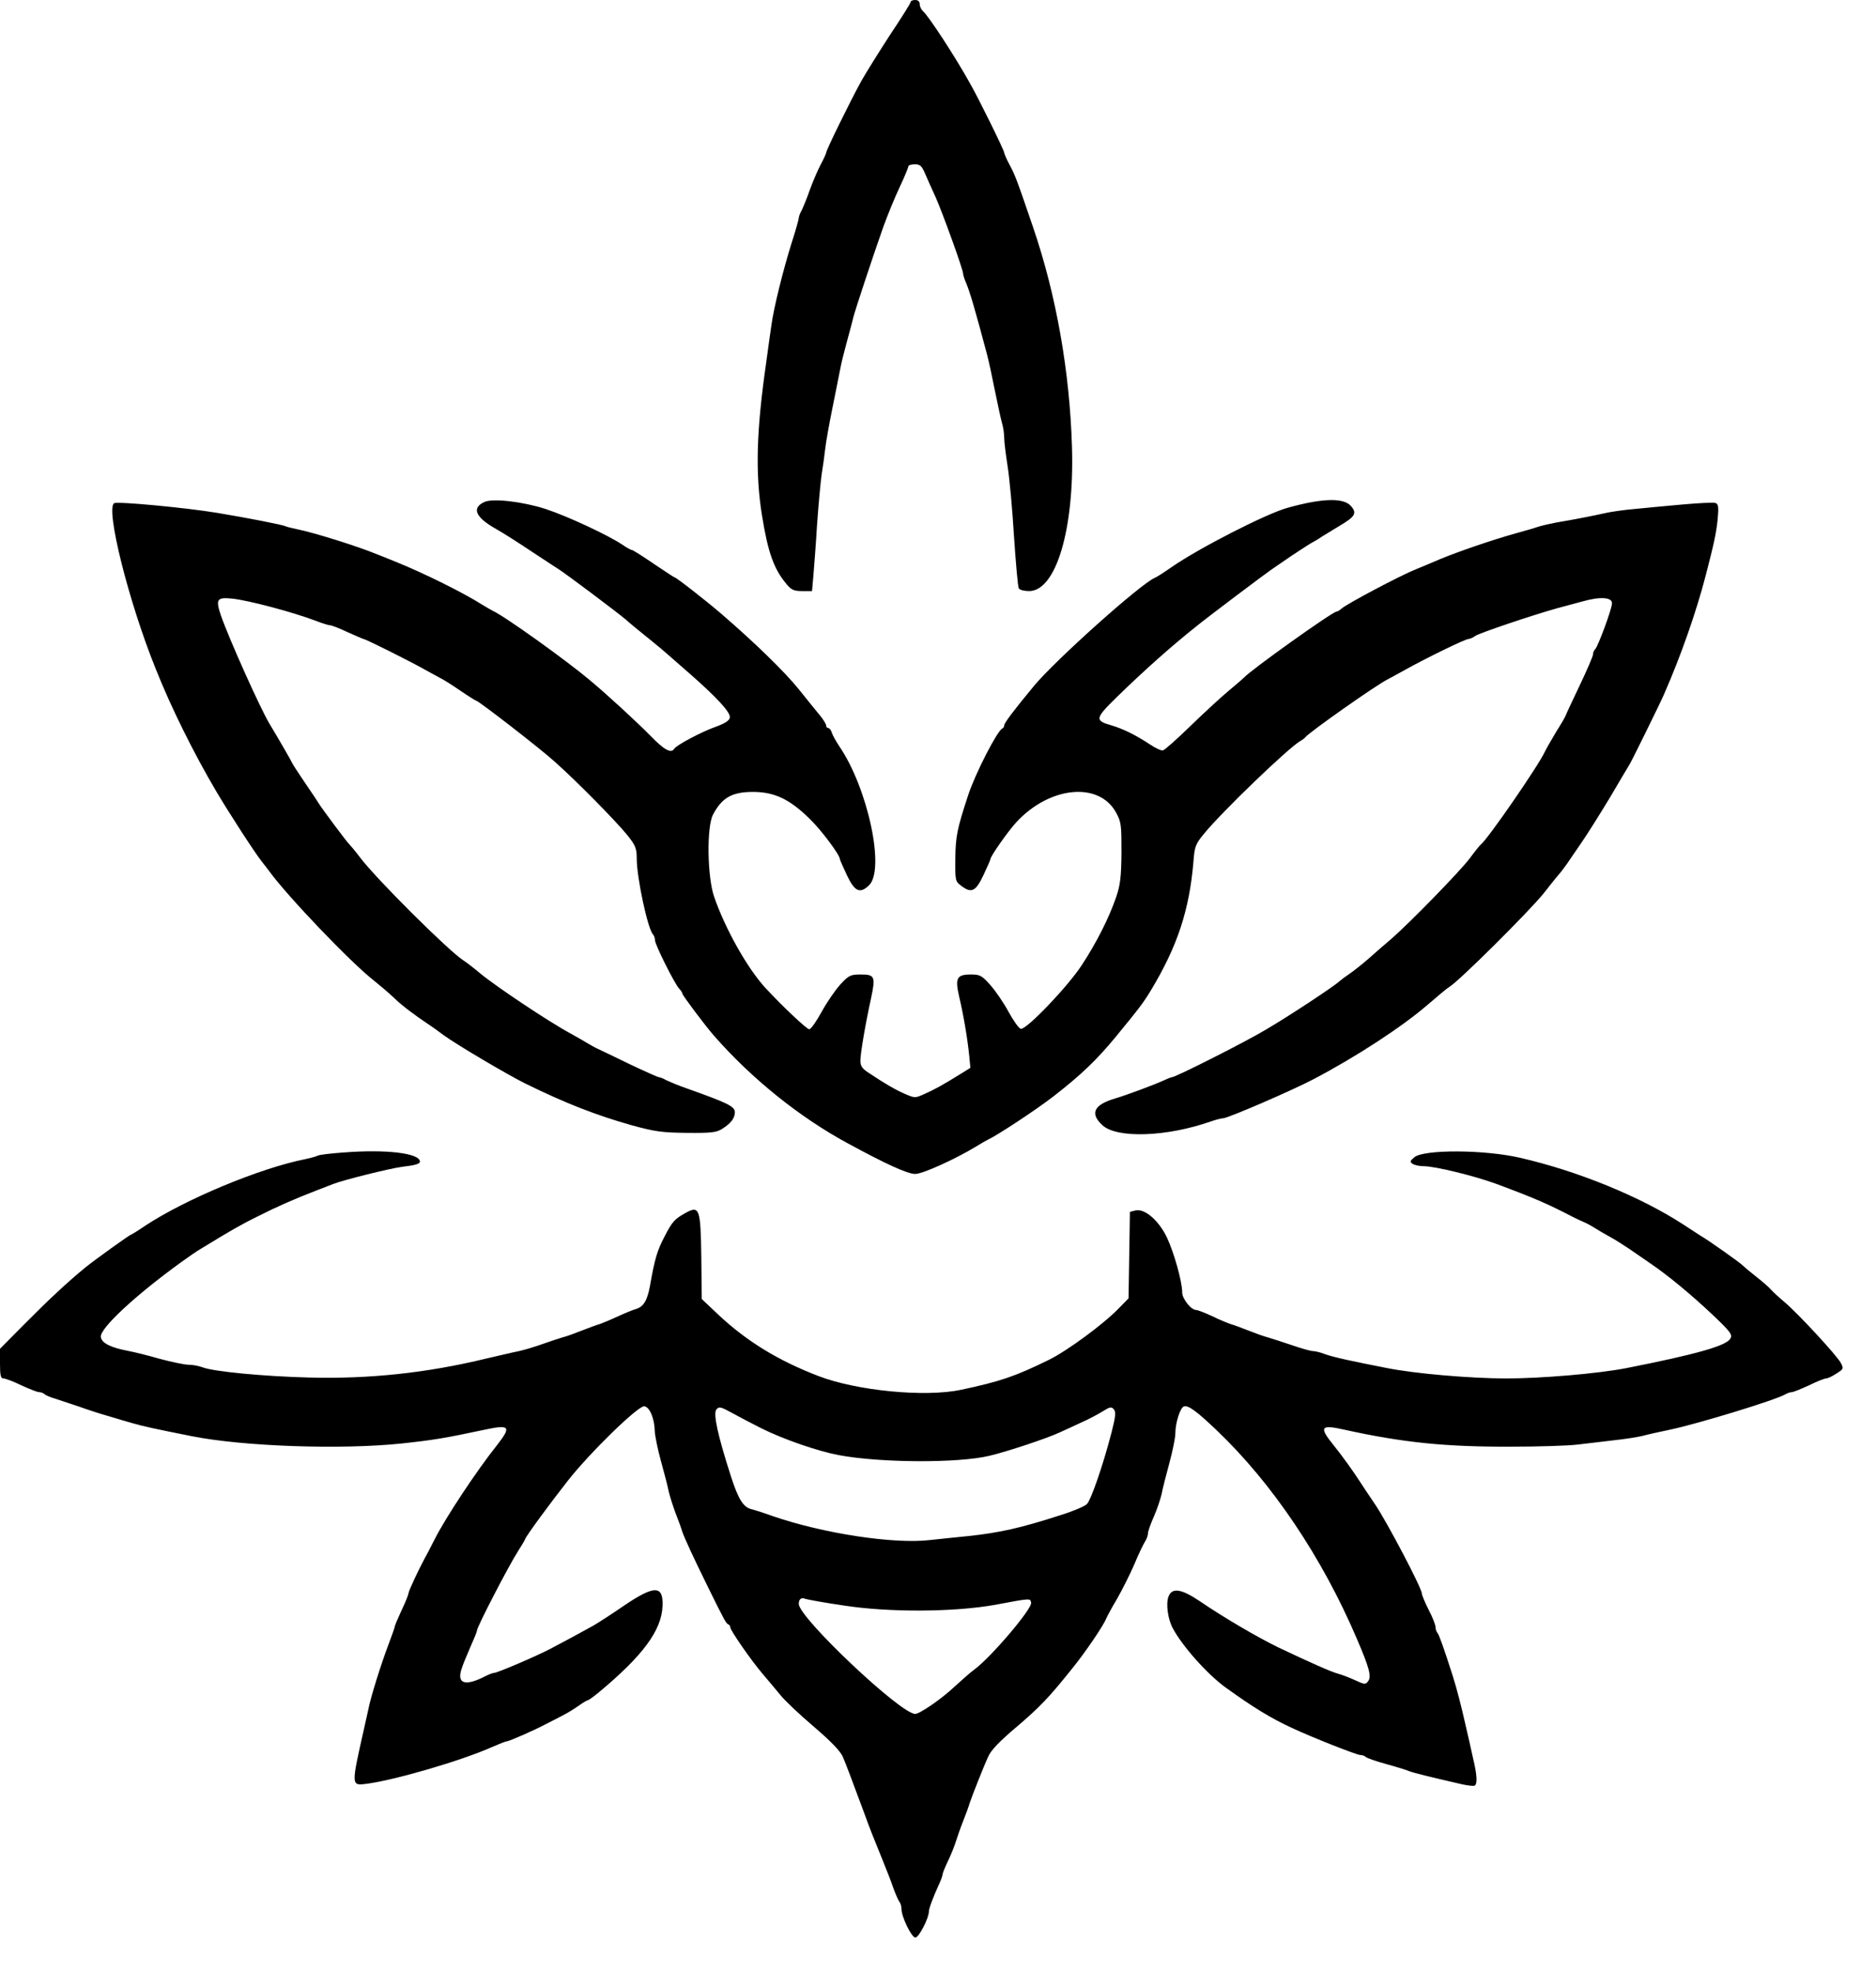 <?xml version="1.0" standalone="no"?>
<!DOCTYPE svg PUBLIC "-//W3C//DTD SVG 20010904//EN"
 "http://www.w3.org/TR/2001/REC-SVG-20010904/DTD/svg10.dtd">
<svg version="1.0" xmlns="http://www.w3.org/2000/svg"
 width="822pt" height="864pt" viewBox="0 0 822 864"
 preserveAspectRatio="xMidYMid meet">
<g transform="translate(0,864) scale(0.1,-0.1)"
fill="#000000" stroke="none">
<path d="M3990 8631 c0 -5 -40 -69 -89 -142 -48 -74 -105 -165 -127 -204 -48
-87 -154 -303 -154 -314 0 -4 -12 -30 -26 -56 -14 -27 -34 -75 -46 -108 -11
-32 -27 -71 -34 -86 -8 -14 -14 -30 -14 -36 0 -5 -13 -53 -30 -105 -40 -127
-80 -291 -90 -365 -5 -33 -15 -107 -23 -165 -43 -299 -48 -485 -18 -670 26
-161 52 -234 107 -299 21 -26 33 -31 69 -31 l43 0 6 68 c3 37 11 137 16 222 6
85 15 184 20 220 6 36 13 88 16 115 3 28 17 106 31 175 14 69 29 145 34 170 4
25 18 79 29 120 11 41 25 91 29 110 10 37 79 247 131 395 18 50 50 128 71 173
22 46 39 88 39 93 0 5 13 9 28 9 24 0 31 -7 46 -42 10 -24 31 -70 46 -103 29
-65 120 -316 120 -334 0 -6 6 -25 14 -43 17 -41 39 -117 90 -308 8 -30 24
-104 36 -165 12 -60 26 -124 31 -141 5 -17 9 -45 9 -62 0 -18 7 -74 15 -125 8
-50 21 -189 28 -308 8 -119 17 -221 21 -227 4 -7 24 -12 45 -12 118 0 199 271
188 632 -10 332 -69 664 -169 958 -75 220 -80 232 -105 279 -13 24 -23 48 -23
52 0 10 -112 238 -150 304 -63 114 -182 296 -205 315 -8 7 -15 21 -15 31 0 12
-7 19 -20 19 -11 0 -20 -4 -20 -9z"/>
<path d="M2124 6441 c-58 -25 -42 -66 43 -115 38 -21 112 -69 166 -105 55 -36
106 -70 116 -76 26 -16 252 -185 292 -219 19 -17 66 -56 104 -86 37 -30 73
-60 79 -66 6 -5 49 -43 96 -84 121 -106 181 -171 178 -194 -2 -13 -21 -26 -63
-41 -62 -22 -171 -80 -181 -96 -13 -22 -44 -5 -104 57 -59 60 -189 180 -266
244 -102 86 -374 281 -424 303 -8 4 -28 16 -45 26 -81 52 -258 140 -385 191
-30 12 -66 27 -80 32 -82 34 -273 94 -348 109 -24 5 -47 11 -51 13 -9 6 -174
38 -301 59 -133 22 -436 51 -450 42 -38 -24 63 -431 182 -725 66 -167 168
-373 267 -540 57 -96 167 -266 198 -305 13 -16 27 -35 31 -40 79 -110 361
-405 462 -483 25 -20 64 -53 87 -75 35 -34 87 -73 157 -120 10 -6 37 -26 60
-43 56 -41 276 -171 356 -211 179 -88 313 -140 469 -184 99 -27 131 -32 241
-33 109 -1 130 2 155 18 39 25 54 46 55 72 0 26 -31 41 -214 106 -32 11 -70
27 -85 34 -14 8 -30 14 -34 14 -4 0 -63 26 -130 58 -67 33 -129 62 -137 66 -8
3 -29 15 -46 25 -17 10 -51 30 -75 43 -93 50 -325 205 -394 262 -27 23 -61 49
-75 58 -65 42 -384 359 -454 453 -21 28 -42 52 -45 55 -8 6 -120 156 -136 182
-5 9 -32 49 -60 90 -27 40 -52 78 -54 83 -3 8 -54 97 -101 175 -42 71 -176
370 -212 473 -24 71 -18 81 49 74 70 -7 266 -59 366 -97 28 -11 57 -20 64 -20
6 0 41 -13 76 -30 36 -16 68 -30 70 -30 9 0 207 -99 272 -136 33 -18 67 -37
75 -41 8 -4 43 -26 78 -50 35 -24 66 -43 68 -43 10 0 280 -209 344 -267 95
-84 273 -265 320 -324 35 -44 40 -57 40 -102 0 -82 48 -307 71 -331 5 -6 9
-17 9 -26 0 -19 84 -187 105 -211 8 -8 15 -19 15 -23 0 -7 101 -142 140 -186
164 -187 374 -356 585 -470 167 -91 262 -134 295 -134 33 0 176 65 270 122 19
12 42 25 50 29 40 18 214 133 286 189 121 94 189 159 273 261 105 128 121 149
156 207 114 190 166 348 184 557 5 69 9 80 46 125 78 96 372 379 424 408 9 5
18 12 21 16 17 22 314 231 360 253 8 4 42 23 75 41 89 50 265 136 279 136 6 0
20 6 31 14 20 13 248 90 355 120 30 8 82 22 115 31 78 22 131 18 128 -10 -1
-26 -61 -187 -73 -199 -6 -6 -10 -16 -10 -24 0 -7 -27 -70 -60 -139 -33 -69
-60 -127 -60 -129 0 -2 -18 -34 -41 -70 -22 -37 -45 -77 -50 -88 -29 -63 -253
-387 -281 -407 -4 -3 -26 -30 -48 -60 -42 -56 -263 -283 -345 -354 -26 -22
-71 -61 -100 -87 -30 -26 -67 -55 -82 -65 -15 -10 -34 -24 -42 -31 -24 -23
-221 -153 -325 -214 -92 -55 -395 -208 -411 -208 -4 0 -21 -7 -38 -15 -39 -18
-160 -63 -207 -77 -97 -28 -116 -66 -60 -118 63 -59 281 -52 475 16 23 8 47
14 54 14 21 0 305 123 396 171 187 98 389 230 500 326 44 38 87 74 96 79 39
22 350 331 414 411 38 49 72 90 75 93 3 3 14 19 26 35 11 17 41 59 65 95 25
36 80 124 123 195 42 72 81 137 86 145 10 16 135 270 150 305 75 170 143 366
183 520 38 147 46 184 53 247 5 56 4 69 -9 74 -9 3 -71 0 -139 -6 -68 -6 -163
-15 -213 -20 -49 -4 -110 -13 -135 -19 -44 -10 -119 -25 -213 -41 -26 -5 -62
-13 -80 -19 -17 -6 -59 -18 -92 -27 -108 -30 -258 -82 -335 -114 -41 -18 -88
-37 -105 -44 -72 -29 -298 -149 -326 -172 -8 -8 -19 -14 -23 -14 -17 0 -379
-258 -406 -290 -3 -3 -34 -30 -70 -60 -36 -30 -111 -100 -168 -155 -56 -55
-109 -101 -116 -103 -8 -2 -33 10 -57 26 -62 41 -117 68 -167 83 -77 22 -75
30 24 127 117 114 236 220 344 306 50 41 308 235 332 251 8 6 49 33 89 61 41
27 81 53 89 57 8 4 27 15 41 25 15 9 52 32 82 50 64 38 73 53 48 83 -31 39
-125 37 -279 -6 -92 -25 -387 -176 -507 -259 -33 -23 -67 -45 -75 -48 -61 -25
-434 -359 -529 -473 -90 -109 -131 -163 -131 -174 0 -5 -3 -11 -8 -13 -22 -9
-119 -198 -150 -293 -48 -146 -55 -180 -56 -277 -1 -95 0 -100 24 -118 46 -36
65 -27 99 45 17 36 31 68 31 71 0 12 77 122 114 162 146 157 361 178 436 42
23 -42 24 -54 24 -175 -1 -106 -5 -142 -23 -195 -32 -93 -86 -200 -151 -299
-62 -95 -243 -284 -267 -279 -9 2 -32 35 -53 73 -21 39 -56 91 -80 118 -37 42
-46 47 -85 47 -63 0 -71 -15 -52 -98 18 -75 36 -180 44 -259 l5 -52 -45 -28
c-76 -47 -110 -66 -155 -86 -42 -19 -43 -19 -85 -1 -42 18 -87 44 -159 92 -30
19 -38 31 -38 54 0 31 21 157 47 275 20 94 16 103 -45 103 -46 0 -53 -4 -90
-44 -22 -24 -59 -78 -82 -120 -23 -42 -47 -76 -54 -76 -11 0 -118 101 -192
181 -79 86 -176 258 -225 400 -30 88 -33 305 -5 359 39 75 84 100 175 100 94
0 160 -31 248 -117 51 -49 133 -159 133 -177 0 -3 14 -35 31 -71 34 -72 57
-82 96 -45 73 67 -4 427 -130 611 -14 21 -28 46 -32 58 -3 12 -11 21 -16 21
-5 0 -9 5 -9 11 0 6 -12 26 -27 44 -16 19 -57 70 -93 115 -62 77 -196 207
-340 331 -70 60 -197 159 -204 159 -2 0 -43 27 -92 60 -48 33 -91 60 -95 60
-5 0 -24 11 -43 24 -63 42 -239 124 -336 156 -100 32 -228 47 -266 31z"/>
<path d="M1504 3590 c-56 -4 -106 -10 -112 -14 -6 -3 -30 -10 -54 -15 -201
-40 -526 -176 -702 -292 -32 -22 -60 -39 -62 -39 -5 0 -157 -109 -199 -143
-76 -62 -161 -141 -267 -248 l-108 -109 0 -65 c0 -51 3 -65 15 -65 8 0 44 -13
78 -30 35 -16 70 -30 78 -30 8 0 19 -4 24 -9 6 -5 26 -14 45 -19 19 -6 67 -22
105 -35 39 -14 97 -33 130 -42 33 -10 80 -24 105 -31 44 -13 104 -26 260 -57
226 -45 654 -60 920 -32 139 15 188 23 362 60 112 24 120 15 56 -67 -88 -110
-227 -320 -273 -412 -20 -39 -40 -78 -45 -86 -26 -48 -70 -142 -70 -151 0 -5
-13 -39 -30 -74 -16 -35 -30 -67 -30 -71 0 -4 -13 -41 -29 -83 -30 -79 -76
-225 -86 -276 -4 -16 -12 -57 -20 -90 -57 -253 -57 -250 13 -241 126 17 413
101 546 160 32 14 62 26 67 26 10 0 126 51 174 77 17 8 48 25 70 36 22 11 54
31 72 44 17 12 35 23 39 23 3 0 24 15 46 33 195 162 277 273 281 380 4 91 -35
92 -168 2 -55 -38 -116 -77 -135 -88 -52 -29 -137 -75 -189 -102 -63 -33 -232
-105 -245 -105 -6 0 -22 -6 -36 -13 -88 -46 -128 -37 -109 26 11 33 13 37 48
119 12 26 21 50 21 54 0 15 139 284 181 349 14 22 28 45 30 51 5 15 110 158
188 257 94 120 308 329 334 325 24 -3 45 -54 46 -110 1 -20 13 -79 27 -130 14
-51 30 -111 34 -133 5 -22 19 -65 30 -95 12 -30 25 -66 29 -80 11 -32 50 -116
115 -248 71 -144 78 -157 88 -160 4 -2 8 -8 8 -13 0 -13 93 -147 142 -204 24
-28 59 -70 78 -93 19 -24 85 -86 146 -138 75 -64 117 -108 127 -132 14 -32 42
-108 92 -242 26 -72 44 -117 78 -200 19 -47 43 -107 52 -135 10 -27 22 -54 27
-60 4 -5 8 -18 8 -30 0 -34 44 -125 61 -125 15 0 59 85 59 114 0 13 18 62 46
123 8 17 14 35 14 40 0 5 11 32 24 59 13 27 28 65 34 84 6 19 20 60 32 90 12
30 25 66 29 80 13 38 61 160 82 205 12 27 53 69 122 127 102 87 141 127 245
257 57 70 139 191 149 219 4 9 25 49 48 87 22 39 56 106 75 150 18 44 40 89
47 100 7 11 13 27 13 36 0 9 12 43 26 74 14 32 29 77 34 99 4 23 20 84 34 136
14 52 26 110 26 129 0 46 21 112 37 118 19 7 55 -19 146 -106 242 -231 460
-555 612 -911 55 -128 65 -166 50 -186 -11 -16 -15 -16 -58 4 -24 11 -58 24
-73 28 -31 8 -123 49 -264 116 -94 46 -239 131 -343 202 -80 54 -122 61 -137
20 -12 -31 -3 -99 19 -139 42 -79 153 -203 231 -259 122 -88 199 -135 290
-177 87 -41 285 -119 300 -119 9 0 20 -4 25 -9 6 -5 46 -19 90 -31 44 -12 89
-26 100 -31 18 -7 86 -24 234 -58 25 -5 48 -8 53 -5 12 8 10 48 -8 122 -8 37
-22 99 -31 137 -18 81 -39 163 -57 220 -40 125 -60 181 -67 189 -5 6 -9 17 -9
27 0 9 -13 43 -30 75 -16 32 -30 65 -30 72 0 23 -154 316 -206 392 -27 40 -56
83 -64 96 -31 48 -76 111 -117 162 -64 79 -57 91 45 68 258 -57 445 -76 730
-75 119 0 251 4 292 9 41 5 114 13 161 19 48 5 104 14 125 19 22 6 75 18 119
27 121 25 464 130 507 155 10 6 23 10 29 10 7 0 41 14 76 30 34 17 68 30 74
30 7 0 27 9 45 21 32 20 33 22 20 47 -18 33 -184 213 -245 265 -26 22 -53 47
-61 56 -8 10 -37 35 -65 57 -27 21 -54 44 -60 50 -10 11 -147 108 -183 129 -9
6 -44 28 -77 50 -188 122 -462 234 -715 292 -157 36 -422 37 -463 2 -19 -16
-20 -20 -7 -29 8 -5 30 -10 48 -10 50 0 221 -42 317 -77 164 -61 225 -87 340
-147 17 -8 37 -18 45 -21 8 -3 29 -14 45 -24 17 -11 48 -29 70 -41 22 -12 60
-36 85 -53 25 -17 65 -45 90 -62 77 -52 181 -138 274 -226 78 -74 88 -87 78
-104 -16 -32 -153 -70 -457 -130 -124 -24 -371 -45 -525 -45 -155 0 -402 21
-525 46 -159 31 -231 47 -268 60 -20 8 -45 14 -55 14 -10 0 -51 12 -92 26 -41
14 -88 29 -105 34 -16 4 -55 18 -85 30 -30 12 -66 25 -80 29 -14 5 -51 20 -81
35 -31 14 -61 26 -68 26 -22 0 -61 49 -61 77 0 48 -36 175 -67 241 -36 75 -98
128 -138 118 l-24 -6 -3 -190 -3 -189 -45 -46 c-66 -68 -225 -185 -305 -224
-147 -72 -211 -94 -385 -131 -158 -33 -457 -4 -625 61 -174 67 -312 151 -436
267 l-74 70 -2 183 c-3 212 -8 227 -66 196 -52 -29 -61 -39 -95 -105 -32 -61
-43 -97 -64 -217 -12 -64 -28 -91 -62 -101 -11 -3 -46 -17 -76 -31 -30 -14
-66 -29 -80 -34 -14 -4 -50 -17 -80 -29 -30 -12 -68 -26 -85 -30 -16 -5 -57
-18 -90 -30 -33 -12 -78 -25 -100 -30 -22 -4 -87 -20 -145 -33 -259 -63 -514
-90 -775 -83 -198 5 -420 26 -468 45 -16 6 -43 11 -60 11 -18 0 -75 12 -127
26 -52 15 -113 30 -135 34 -80 15 -120 35 -123 62 -5 37 151 182 350 326 33
24 72 51 88 60 134 82 178 107 247 141 91 46 165 78 263 116 25 9 56 22 70 27
42 17 247 68 300 75 59 7 80 13 80 23 0 37 -147 55 -336 40z m1831 -1208 c98
-49 246 -100 340 -118 180 -34 523 -36 660 -3 74 17 254 77 305 101 25 11 70
32 100 46 30 13 71 35 92 48 32 20 38 21 49 8 9 -12 7 -32 -11 -102 -37 -143
-90 -296 -108 -313 -9 -9 -60 -31 -112 -47 -176 -57 -268 -78 -410 -93 -52 -5
-126 -13 -164 -17 -160 -19 -471 29 -691 105 -38 14 -80 27 -92 30 -36 8 -58
44 -90 143 -58 180 -79 276 -64 294 12 14 19 12 70 -16 31 -17 88 -47 126 -66z
m362 -777 c200 -31 484 -29 663 3 160 30 154 29 158 9 5 -26 -174 -237 -248
-292 -17 -12 -56 -47 -88 -76 -56 -53 -152 -119 -172 -119 -64 0 -510 422
-510 482 0 21 11 30 29 22 9 -3 85 -17 168 -29z"/>
</g>
</svg>
